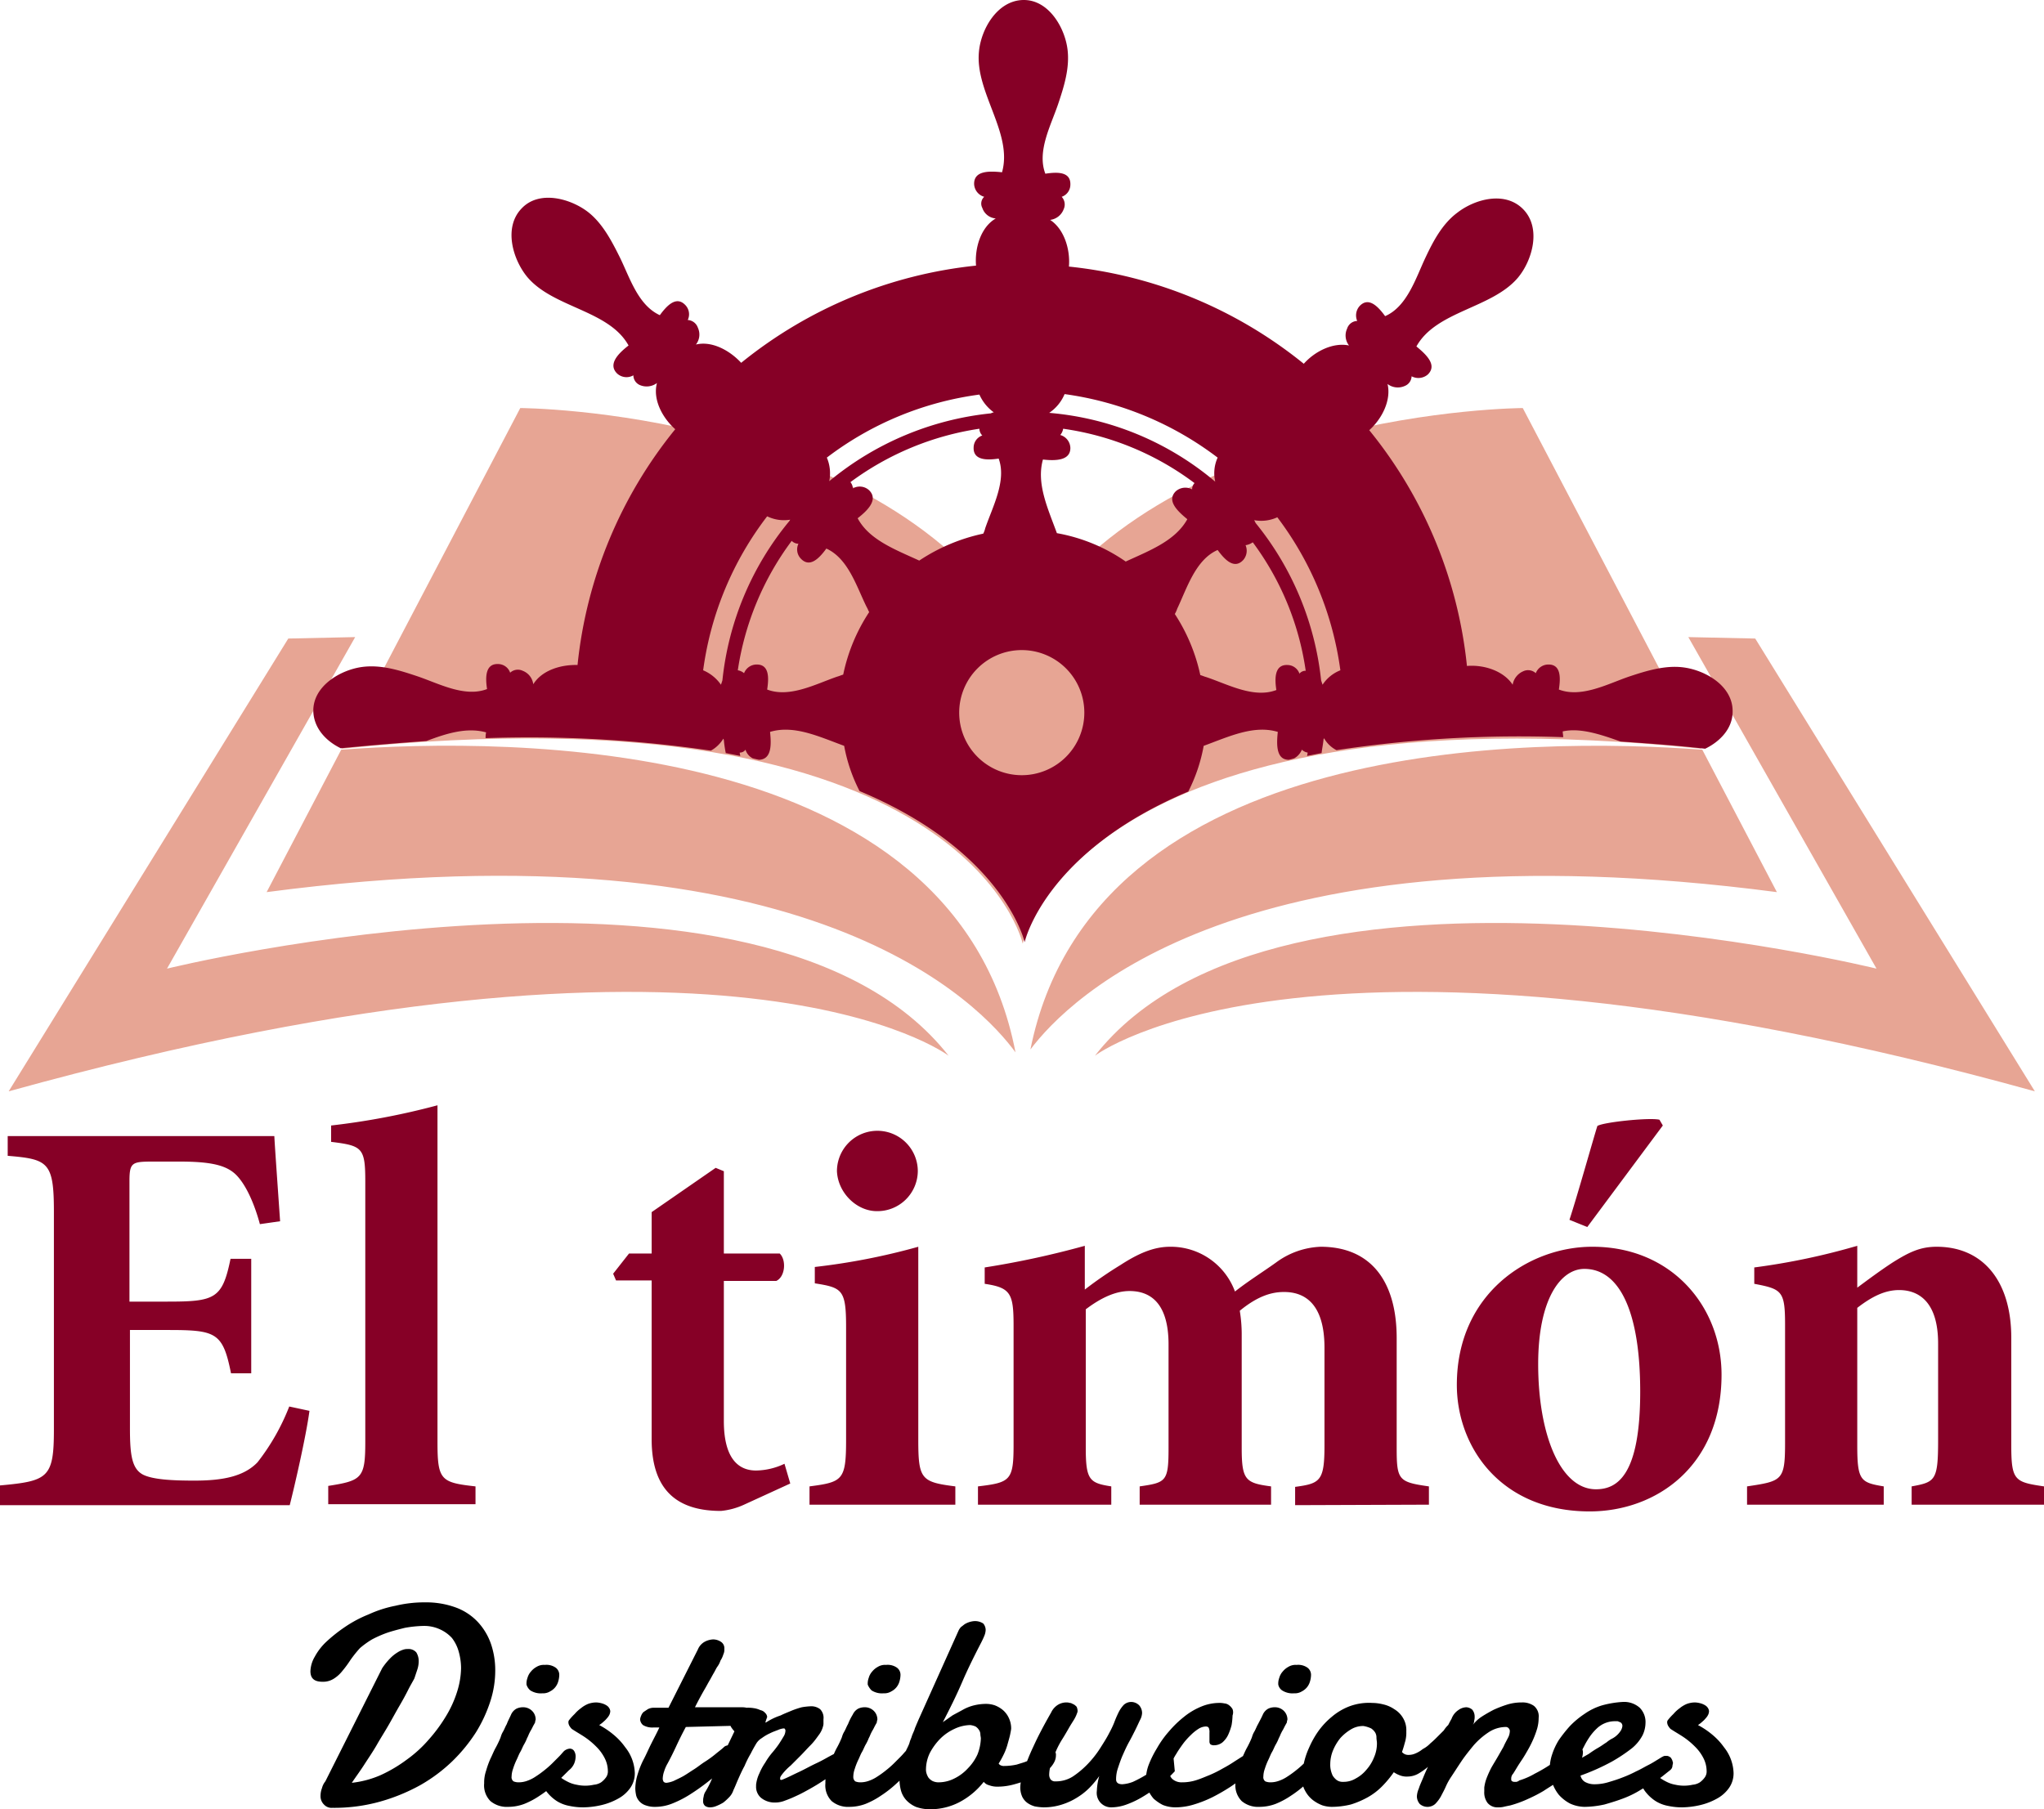 <svg id="Capa_1" data-name="Capa 1" xmlns="http://www.w3.org/2000/svg" viewBox="0 0 424.7 376"><defs><style>.cls-1{fill:#e7a594;}.cls-2{fill:#860026;}</style></defs><title>icono</title><path class="cls-1" d="M251.8,280.1c7.8-10.4,43.8-47.3,155.1-32.7l-15.5-29.6c-35-2.6-126.5-2.9-139.6,62.3m-3.1.6c-12.7-66-105.3-65.5-140.1-62.9L93.1,247.4c113.8-15,148.8,24,155.6,33.3M72.4,263.3l39.1-68.9-13.9.3L39.5,288.8c150.5-41.7,195.3-7.4,195.3-7.4-38.2-48.7-162.4-18.1-162.4-18.1m318.8-45.7-37.1-70.8s-75.8.3-104.2,47.6c-28.2-47.3-104.1-47.6-104.1-47.6l-37.1,70.8c129.6-13.4,141.5,40.5,141.5,40.5s11.9-53.8,141-40.5m69.3,71.2-58.1-94.1-13.9-.3,39.1,68.9s-124.2-30.6-162.4,18.1c0,0,44.8-34.3,195.3,7.4" transform="translate(-37.7 -62)"/><path class="cls-2" d="M462.4,374.7v-3.8c-6.1-.9-6.8-1.2-6.8-8.6V340c0-11.8-5.9-18.9-15.5-18.9-3.4,0-5.7,1.1-9.2,3.3-2.6,1.7-5,3.5-7.3,5.2v-8.7a140.85,140.85,0,0,1-21.4,4.5v3.4c5.8,1.1,6.4,1.5,6.4,8.6v24.4c0,7.9-.6,8-7.9,9.1v3.8h28.4v-3.8c-4.8-.8-5.5-1.2-5.5-8.5V333.8c3.1-2.4,5.8-3.7,8.7-3.7,4.2,0,8.1,2.6,8.1,11.1v20.1c0,8.4-.6,8.7-5.5,9.6v3.8Zm-95.5-49c7.4,0,11.6,9.1,11.6,25.5,0,17.3-4.7,20.3-9.2,20.3-7.4,0-12-11.4-12-26,0-13.6,4.7-19.8,9.6-19.8Zm1.6-4.6c-13.1,0-28.1,9.7-28.1,28.7,0,12.9,9.1,26.3,27.6,26.3,13.8,0,27.4-9.4,27.4-28.4,0-14.2-10.4-26.6-26.8-26.6Zm-1-4.1,15.7-21.1-.7-1.2c-2-.5-11.7.5-12.9,1.3-.8,2.5-4.1,14.3-5.8,19.5Zm-32.9,57.7v-3.8c-6.3-.9-6.7-1.3-6.7-8V340.1c0-12-5.5-19-15.8-19a16.62,16.62,0,0,0-9.3,3.3c-2.8,2-5.7,3.8-8.5,6a14.2,14.2,0,0,0-13.5-9.3c-3.4,0-6.6,1.4-10.3,3.8a81.78,81.78,0,0,0-7.4,5.1v-9.1a184.91,184.91,0,0,1-20.8,4.5v3.4c5.4.8,6,2,6,8.7v24.8c0,7.4-.7,7.8-7.4,8.6v3.8h27.7v-3.8c-4.5-.7-5.3-1.3-5.3-8V334.1c3.3-2.5,6.3-3.8,9.1-3.8,4.4,0,8.1,2.6,8.1,11.1v21.5c0,7-.5,7.2-6,8v3.8h27.3v-3.8c-5.3-.7-6.1-1.3-6.1-8V339.1a30.55,30.55,0,0,0-.4-4.7c3.9-3.2,6.8-3.9,9.2-3.9,3.8,0,8.4,1.9,8.4,11.6v20.3c0,7.4-.9,7.9-6.1,8.6v3.8l27.8-.1Zm-98.4,0v-3.8c-7.1-.9-7.7-1.5-7.7-9.7V321.1a136.29,136.29,0,0,1-21.5,4.2v3.4c5.7.9,6.5,1.3,6.5,9.1v23.4c0,8.4-.7,8.8-7.6,9.7v3.8Zm-16.3-61a8.39,8.39,0,0,0,8.5-8.3,8.4,8.4,0,0,0-16.8,0c.2,4.5,4.1,8.3,8.3,8.3m-18,56.6-1.2-4.1a14.15,14.15,0,0,1-5.9,1.4c-2.5,0-6.7-1.1-6.7-10.3V328.2H199c1.9-.9,2.1-4.4.7-5.7H188.1V305.4l-1.7-.7-13.3,9.2v8.6h-4.7l-3.3,4.2.6,1.4h7.4v33c0,10.6,5.3,14.9,14.4,14.9a14.91,14.91,0,0,0,4.8-1.3Zm-65.4,4.4v-3.8c-7.2-.8-7.9-1.3-7.9-9.2v-70a151.09,151.09,0,0,1-22.1,4.2v3.4c6.5.8,7.1,1.2,7.1,8.3v54c0,7.6-.7,8.1-7.7,9.2v3.8h30.6v.1ZM97.8,354.3a45.68,45.68,0,0,1-6.6,11.6c-2.8,2.9-7.1,3.8-13.1,3.8-4.5,0-8.5-.2-10.6-1.2-2.4-1.2-2.8-4.1-2.8-9.7V338.4h7.9c10,0,11.4.5,13.1,9h4.2V323.6H85.6c-1.7,8.3-3.2,8.9-13.1,8.9H64.6v-25c0-3.9.5-4.1,4.8-4.1h5.7c6.6,0,9.8.8,11.8,2.9s3.7,6,4.8,10.1l4.2-.6c-.5-7.3-1.1-15.6-1.2-17.7H39.3v4.1c8.4.7,9.6,1.3,9.6,11.6v45.3c0,10-1.2,10.7-11.2,11.6v4.1H97.9c.9-3.5,3.4-14.3,4.1-19.6Z" transform="translate(-37.7 -62)"/><path d="M391.4,419.8a4.62,4.62,0,0,0,.7-.7,3,3,0,0,0,.5-.7,1.88,1.88,0,0,0,.2-.8,1.42,1.42,0,0,0-.2-.6,1.7,1.7,0,0,0-.6-.6,3.55,3.55,0,0,0-.9-.4,5,5,0,0,0-1.2-.2,5.08,5.08,0,0,0-1.7.3,6,6,0,0,0-1.5.9,7.41,7.41,0,0,0-1.3,1.2,12,12,0,0,0-1.1,1.2.76.76,0,0,0-.2.5,1.61,1.61,0,0,0,.3.9,2.74,2.74,0,0,0,.4.5c.9.6,1.8,1.1,2.7,1.7a15.91,15.91,0,0,1,2.4,2,9.12,9.12,0,0,1,1.7,2.3,6,6,0,0,1,.7,2.7,2.12,2.12,0,0,1-.4,1.4,4.74,4.74,0,0,1-1,1,3.33,3.33,0,0,1-1.5.5,8.2,8.2,0,0,1-3.6,0,6.36,6.36,0,0,1-1.8-.6,9.88,9.88,0,0,1-1.5-.9,6,6,0,0,1-1.1-1.2c-.1-.3-.3-.4-.6-.5a2,2,0,0,0-.7-.1,1.73,1.73,0,0,0-1.2.6,1.66,1.66,0,0,0-.5,1.3.76.76,0,0,0,.1.4,5.68,5.68,0,0,0,1.2,2.6,8.6,8.6,0,0,0,2,1.8,7.42,7.42,0,0,0,2.6,1,13.58,13.58,0,0,0,2.9.3,17.37,17.37,0,0,0,3.9-.5,13.49,13.49,0,0,0,3.5-1.4,7.28,7.28,0,0,0,2.4-2.2,5.29,5.29,0,0,0,.9-3,9,9,0,0,0-2-5.4,13.38,13.38,0,0,0-2.3-2.5,16.88,16.88,0,0,0-3.1-2.1,5.5,5.5,0,0,0,.9-.7m-20.8-3.4a12.7,12.7,0,0,0-3.7,1.8,18.1,18.1,0,0,0-3,2.5,29.15,29.15,0,0,0-2.3,2.9,13.48,13.48,0,0,0-1.4,3,9.72,9.72,0,0,0-.5,2.7,10.59,10.59,0,0,0,.5,3.1,8.16,8.16,0,0,0,1.4,2.6,8.36,8.36,0,0,0,2.3,1.8,7.45,7.45,0,0,0,3.1.7,20,20,0,0,0,4.1-.5c1.4-.4,2.7-.8,4-1.3a20.17,20.17,0,0,0,3.6-1.8c1.1-.6,2.1-1.3,3-1.8s1.6-1.1,2.1-1.5.9-.7,1-.8a1.2,1.2,0,0,0,.4-.8c0-.2.1-.4.1-.6a.6.6,0,0,0-.1-.4c0-.2-.1-.3-.2-.5s-.2-.3-.4-.4a1.07,1.07,0,0,0-.6-.2h-.4a1.69,1.69,0,0,0-.5.2c-.2.1-.5.3-1,.6s-1.1.7-1.9,1.1-1.6.9-2.5,1.3a25.5,25.5,0,0,1-2.9,1.3c-1,.4-2,.7-3,1a9.93,9.93,0,0,1-2.8.4,3.94,3.94,0,0,1-2-.5,2,2,0,0,1-.9-1.3,45.78,45.78,0,0,0,6.5-2.9,33.84,33.84,0,0,0,4.2-2.8,8.72,8.72,0,0,0,2.2-2.7,6.08,6.08,0,0,0,.6-2.5,4.22,4.22,0,0,0-1.2-3.2,4.89,4.89,0,0,0-3.6-1.2,20.48,20.48,0,0,0-4.2.7m3.9,3.6a.91.91,0,0,1,.3.7,2.37,2.37,0,0,1-.5,1.2,4.74,4.74,0,0,1-1.8,1.5,6.31,6.31,0,0,0-1,.7c-.5.3-1,.7-1.7,1.1s-1.3.8-2,1.3l-2.1,1.2c.1-.4.3-.8.5-1.4s.5-1.1.8-1.7a17.39,17.39,0,0,1,1.1-1.8,10.7,10.7,0,0,1,1.4-1.6,5.42,5.42,0,0,1,3.7-1.5h.6a4.88,4.88,0,0,1,.7.3M338,421.7c-.5,1-1,2-1.5,3.1s-1.1,2.2-1.6,3.3-1,2.1-1.4,3.1-.8,1.8-1,2.5a4.51,4.51,0,0,0-.4,1.6,2.45,2.45,0,0,0,.6,1.6,2.43,2.43,0,0,0,3.2,0,7.38,7.38,0,0,0,1.2-1.6c.3-.6.7-1.3,1-2a12.81,12.81,0,0,1,1.1-2c.6-.9,1.3-2,2.1-3.2s1.7-2.3,2.6-3.4A15.39,15.39,0,0,1,347,422a6.56,6.56,0,0,1,3.5-1.1.78.78,0,0,1,.7.3.84.84,0,0,1,.2.7,3,3,0,0,1-.4,1.3c-.3.6-.6,1.1-.9,1.8l-1.2,2.1c-.4.7-.9,1.5-1.3,2.2a21.4,21.4,0,0,0-1,2.2,8.35,8.35,0,0,0-.5,2v.8a3.61,3.61,0,0,0,.7,2.4,2.66,2.66,0,0,0,2.2.9,4.48,4.48,0,0,0,1.1-.1c.4-.1.9-.2,1.4-.3a23.5,23.5,0,0,0,3.8-1.4,30.13,30.13,0,0,0,3.1-1.6c.9-.6,1.9-1.2,2.8-1.8s1.9-1.4,3-2.2a6.68,6.68,0,0,0,1.8-2,4.14,4.14,0,0,0,.6-2,1.69,1.69,0,0,0-.3-1,1,1,0,0,0-.8-.4.6.6,0,0,0-.4.1c-.2.1-.3.2-.5.3-.6.5-1.3,1.1-2.1,1.7s-1.8,1.3-2.8,1.9a31.36,31.36,0,0,1-3.1,1.8,14.84,14.84,0,0,1-3.2,1.4,1.55,1.55,0,0,1-.6.3h-.5a.76.76,0,0,1-.5-.2c-.1-.1-.1-.2-.1-.4a1.5,1.5,0,0,1,.4-1.1c.2-.3.5-.8.8-1.3s.7-1.1,1.1-1.7.8-1.3,1.2-2a22.56,22.56,0,0,0,1.1-2.2,19.45,19.45,0,0,0,.8-2.2,8.33,8.33,0,0,0,.3-2.2,2.8,2.8,0,0,0-1-2.5,4.09,4.09,0,0,0-2.5-.7,10.12,10.12,0,0,0-2.9.4,24.88,24.88,0,0,0-2.9,1.1,30,30,0,0,0-2.6,1.5,7.43,7.43,0,0,0-1.8,1.7,1.61,1.61,0,0,0,.3-.9,2.49,2.49,0,0,0,.1-.8,2.25,2.25,0,0,0-.5-1.5,2.08,2.08,0,0,0-1.2-.5,2.93,2.93,0,0,0-1.7.6,3.68,3.68,0,0,0-1.4,1.8c-.4.7-.8,1.5-1.3,2.5m-19.9-5.1a12.52,12.52,0,0,0-3.7,2.2,15.84,15.84,0,0,0-2.8,3,19.34,19.34,0,0,0-1.9,3.4,16,16,0,0,0-1.1,3.3,10.44,10.44,0,0,0-.4,2.8,5.43,5.43,0,0,0,.7,2.9,6,6,0,0,0,1.6,1.9,7.81,7.81,0,0,0,2,1.1,6.8,6.8,0,0,0,1.9.3,16.84,16.84,0,0,0,4-.5,18.45,18.45,0,0,0,3.5-1.5,13.31,13.31,0,0,0,3-2.3,21.72,21.72,0,0,0,2.4-2.9,6.07,6.07,0,0,0,1.4.7,3.89,3.89,0,0,0,1.5.2,4.56,4.56,0,0,0,2.2-.6,13.66,13.66,0,0,0,2.1-1.5c.7-.6,1.3-1.2,1.9-1.8s1.1-1.2,1.6-1.7a7.23,7.23,0,0,0,1.7-2,4.12,4.12,0,0,0,.4-1.7,2.13,2.13,0,0,0-.3-1.2.87.87,0,0,0-.7-.4.76.76,0,0,0-.5.2,5.31,5.31,0,0,0-.9,1.1l-1.3,1.3c-.5.5-.9.9-1.5,1.4a6.1,6.1,0,0,1-1.6,1.2,6,6,0,0,1-1.5.9,3.45,3.45,0,0,1-1.3.3,2,2,0,0,1-.8-.1,1.79,1.79,0,0,1-.7-.5c.3-.8.5-1.6.7-2.3a7.14,7.14,0,0,0,.2-2,4.86,4.86,0,0,0-.7-2.8,5.16,5.16,0,0,0-1.8-1.8,6.71,6.71,0,0,0-2.3-1,9.69,9.69,0,0,0-2.3-.3,11.63,11.63,0,0,0-4.7.7m4.5,4.6a3,3,0,0,1,.8.8,2,2,0,0,1,.3,1.1c0,.4.1.8.1,1.2a7.17,7.17,0,0,1-.6,2.9,8.69,8.69,0,0,1-1.6,2.6,7.28,7.28,0,0,1-2.2,1.8,4.84,4.84,0,0,1-2.6.7,2.12,2.12,0,0,1-1.4-.4,3.45,3.45,0,0,1-.8-.9,5.64,5.64,0,0,1-.4-1.2,4.87,4.87,0,0,1-.1-1.2,7.53,7.53,0,0,1,.6-2.9,10.37,10.37,0,0,1,1.5-2.5,9.62,9.62,0,0,1,2.2-1.8,4.84,4.84,0,0,1,2.6-.7,6,6,0,0,1,1.6.5m-23.5-.9c-.3.5-.5,1.1-.8,1.6s-.4.9-.5,1.2a20,20,0,0,1-1,2.1c-.4.7-.7,1.5-1.1,2.3s-.6,1.6-.9,2.5a7.83,7.83,0,0,0-.4,2.6,4.64,4.64,0,0,0,1.3,3.7,5.31,5.31,0,0,0,3.7,1.2,9.6,9.6,0,0,0,3.3-.6,16.56,16.56,0,0,0,3.2-1.7,23.4,23.4,0,0,0,3.1-2.4c1-.9,2-1.9,3-2.9a3.6,3.6,0,0,0,1.1-1.4,3.93,3.93,0,0,0,.3-1.4,2.13,2.13,0,0,0-.3-1.2,1,1,0,0,0-.8-.5,2.08,2.08,0,0,0-1.2.5c-.3.3-.6.7-1.1,1.2l-1.4,1.4a20,20,0,0,1-1.6,1.4,20.28,20.28,0,0,1-1.8,1.3,7.57,7.57,0,0,1-1.8.9,5.08,5.08,0,0,1-1.7.3,2.68,2.68,0,0,1-1.1-.2,1.05,1.05,0,0,1-.4-1,5,5,0,0,1,.3-1.6,13.36,13.36,0,0,1,.7-1.8c.3-.6.5-1.2.8-1.7s.5-1.1.8-1.6a9.25,9.25,0,0,0,.5-1c.1-.3.3-.6.4-.9a9.25,9.25,0,0,1,.5-1c.2-.3.4-.8.7-1.3.1-.2.2-.3.2-.5s.1-.3.1-.5a2.5,2.5,0,0,0-.8-1.8,2.64,2.64,0,0,0-1.9-.7,3.08,3.08,0,0,0-1.3.3,2.61,2.61,0,0,0-1.1,1.2c-.3.7-.7,1.4-1,2m5-7a4,4,0,0,0,2.5.6,2.73,2.73,0,0,0,1.6-.4,3.33,3.33,0,0,0,1.1-.9,3.38,3.38,0,0,0,.6-1.2,5,5,0,0,0,.2-1.2,1.86,1.86,0,0,0-.7-1.6,3.34,3.34,0,0,0-2.3-.6,2.86,2.86,0,0,0-1.7.4,4,4,0,0,0-1.2,1,3.29,3.29,0,0,0-.7,1.3,3.4,3.4,0,0,0-.2,1.4,1.93,1.93,0,0,0,.8,1.2m-10.3,3.9a2.7,2.7,0,0,0-.7-.8,1.78,1.78,0,0,0-1-.4,4.87,4.87,0,0,0-1.2-.1,9.86,9.86,0,0,0-3.7.8,14.15,14.15,0,0,0-3.5,2.1,22,22,0,0,0-3.1,3,20.45,20.45,0,0,0-2.5,3.5,21.54,21.54,0,0,0-1.7,3.4,8.87,8.87,0,0,0-.6,3,5.38,5.38,0,0,0,.4,2.2,7.61,7.61,0,0,0,1.2,1.9,9.06,9.06,0,0,0,1.9,1.3,7.08,7.08,0,0,0,2.6.5,13.2,13.2,0,0,0,3.9-.6,25,25,0,0,0,3.8-1.5,39.72,39.72,0,0,0,3.5-2c1.1-.7,2-1.4,2.9-2a19.33,19.33,0,0,0,2-1.7l.9-.9a2,2,0,0,0,.4-.8c0-.2.1-.4.1-.6a.6.6,0,0,0-.1-.4c0-.2-.1-.3-.2-.5s-.2-.3-.4-.4a1.42,1.42,0,0,0-.6-.2,2.92,2.92,0,0,0-.9.2c-.2.1-.5.3-1,.6s-1.1.7-1.9,1.2a27.5,27.5,0,0,1-2.5,1.5,24.37,24.37,0,0,1-2.8,1.4c-1,.4-1.9.8-2.9,1.1a9.47,9.47,0,0,1-2.8.4,2.88,2.88,0,0,1-1.9-.6,1.86,1.86,0,0,1-.7-1.6,4.12,4.12,0,0,1,.4-1.7,9.34,9.34,0,0,1,1-2c.4-.7.9-1.4,1.4-2.1a14.54,14.54,0,0,1,1.6-1.8,9.14,9.14,0,0,1,1.6-1.3,3,3,0,0,1,1.5-.5c.4,0,.6.1.7.4a2.22,2.22,0,0,1,.1.9v1.8a.85.85,0,0,0,.2.6,1.17,1.17,0,0,0,.7.2,2.79,2.79,0,0,0,1.8-.6,4.81,4.81,0,0,0,1.2-1.6,11.76,11.76,0,0,0,.7-2,15,15,0,0,0,.2-2,1.91,1.91,0,0,0,0-1.3m-12.4,8.7a13.26,13.26,0,0,1-2.6,2.7,27.73,27.73,0,0,1-2.9,2.2,26,26,0,0,1-2.8,1.5,7.44,7.44,0,0,1-2.2.5c-.8,0-1.3-.3-1.3-1a7.1,7.1,0,0,1,.4-2.4c.3-.9.6-1.8,1-2.7s.8-1.8,1.3-2.7.9-1.7,1.3-2.5.7-1.5,1-2.1a3.35,3.35,0,0,0,.4-1.4,2.45,2.45,0,0,0-.6-1.6,2.36,2.36,0,0,0-1.6-.7,2.27,2.27,0,0,0-1.6.6,6.45,6.45,0,0,0-1.1,1.6,22,22,0,0,0-.9,2.1,20,20,0,0,1-1,2.1c-.5,1-1.2,2.1-1.9,3.2a21,21,0,0,1-2.6,3.3,18.6,18.6,0,0,1-3.1,2.6,6.53,6.53,0,0,1-3.6,1,1.16,1.16,0,0,1-1-.4,1.69,1.69,0,0,1-.3-1,7.42,7.42,0,0,1,.5-2.5,27.73,27.73,0,0,1,1-2.6,18.34,18.34,0,0,1,1.3-2.4c.5-.8.9-1.5,1.3-2.2s.8-1.3,1.1-1.8a6.87,6.87,0,0,0,.6-1.3,1.09,1.09,0,0,0,.1-.5,2.35,2.35,0,0,0-.2-.8,2.65,2.65,0,0,0-.6-.5c-.3-.1-.5-.3-.8-.3a2.49,2.49,0,0,0-.8-.1,3.37,3.37,0,0,0-1.7.5,3.76,3.76,0,0,0-1.4,1.6c-1.6,2.8-2.8,5.1-3.7,7.1a42,42,0,0,0-1.9,4.7,10.64,10.64,0,0,0-.7,2.7,6.17,6.17,0,0,0-.1.9,4.64,4.64,0,0,0,.4,2.1,3.48,3.48,0,0,0,1.1,1.3,5.07,5.07,0,0,0,1.5.7,11,11,0,0,0,1.8.2,12.26,12.26,0,0,0,3.9-.6,13.54,13.54,0,0,0,3.2-1.5,13.29,13.29,0,0,0,2.6-2.1,19.25,19.25,0,0,0,1.9-2.3,13.19,13.19,0,0,0-.5,3.1,3,3,0,0,0,3.1,3.4,9.4,9.4,0,0,0,3.1-.6,18.74,18.74,0,0,0,3.5-1.7,36.41,36.41,0,0,0,3.5-2.4,26.82,26.82,0,0,0,3-2.8ZM243.2,433a4.67,4.67,0,0,0,1.7.3,12.65,12.65,0,0,0,2.8-.3c.9-.2,1.8-.5,2.8-.8a16,16,0,0,0,2.7-1.2c.9-.5,1.7-.9,2.6-1.5a5.27,5.27,0,0,0,1-1.4,3.08,3.08,0,0,0,.3-1.3,1.37,1.37,0,0,0-.4-1.1.91.91,0,0,0-.8-.4.75.75,0,0,0-.7.4c-.4.3-1,.6-1.6,1s-1.4.7-2.1,1.1-1.6.6-2.5.9a12.22,12.22,0,0,1-2.6.3,1.48,1.48,0,0,1-.7-.1,1,1,0,0,1-.5-.4,18,18,0,0,0,1.1-2,11.87,11.87,0,0,0,.8-2.2c.2-.7.4-1.4.5-1.9s.2-1,.2-1.2a5.09,5.09,0,0,0-.5-2.2,4.81,4.81,0,0,0-1.2-1.6,5.85,5.85,0,0,0-1.7-1,5.66,5.66,0,0,0-1.8-.3,10.68,10.68,0,0,0-2.5.3,9.17,9.17,0,0,0-2.3.9c-.7.4-1.5.8-2.2,1.2l-2,1.4c1.4-2.7,2.8-5.5,4-8.3s2.6-5.6,4-8.3c.2-.4.4-.8.6-1.3a3.45,3.45,0,0,0,.3-1.3,2.11,2.11,0,0,0-.5-1.3,3.09,3.09,0,0,0-1.9-.5,4.55,4.55,0,0,0-1.9.6c-.3.2-.5.4-.8.6a3,3,0,0,0-.5.7l-8.4,18.7c-.2.5-.4.9-.5,1.2a4.12,4.12,0,0,0-.3.8c-.1.2-.2.5-.3.7a6.89,6.89,0,0,0-.3.8c-.1.3-.3.7-.4,1.1s-.4,1-.7,1.6c-.4,1-.7,2-1,3a10.79,10.79,0,0,0-.4,3,8.75,8.75,0,0,0,.3,2.4,4.9,4.9,0,0,0,1.1,2,6,6,0,0,0,2,1.4,8.53,8.53,0,0,0,3,.5,13.15,13.15,0,0,0,5.9-1.4,15.69,15.69,0,0,0,5.2-4.3,2,2,0,0,0,1.1.7m-2.8-12.2a2.34,2.34,0,0,1,.7.7,1.61,1.61,0,0,1,.3.9c0,.3.1.6.1.9a9.76,9.76,0,0,1-.7,3.3,10,10,0,0,1-2,2.9,9.36,9.36,0,0,1-2.8,2.1,7.22,7.22,0,0,1-3.2.8,2.9,2.9,0,0,1-1.4-.3,2.7,2.7,0,0,1-.8-.7,3.55,3.55,0,0,1-.4-.9,2.77,2.77,0,0,1-.1-.9,8,8,0,0,1,.8-3.3,12.7,12.7,0,0,1,2.1-2.9,10.19,10.19,0,0,1,3-2.1,8,8,0,0,1,3.3-.8,3.87,3.87,0,0,1,1.1.3m-26.5-.5c-.3.5-.5,1.1-.8,1.6s-.4.9-.5,1.2a20,20,0,0,1-1,2.1c-.4.7-.7,1.5-1.1,2.3s-.6,1.6-.9,2.5a7.46,7.46,0,0,0-.4,2.6,4.64,4.64,0,0,0,1.3,3.7,5.31,5.31,0,0,0,3.7,1.2,9.6,9.6,0,0,0,3.3-.6,16.56,16.56,0,0,0,3.2-1.7,23.4,23.4,0,0,0,3.1-2.4c1-.9,2-1.9,3-2.9a3.6,3.6,0,0,0,1.1-1.4,3.93,3.93,0,0,0,.3-1.4,2.13,2.13,0,0,0-.3-1.2,1,1,0,0,0-.8-.5,2.08,2.08,0,0,0-1.2.5c-.3.3-.6.7-1.1,1.2l-1.4,1.4a20,20,0,0,1-1.6,1.4,20.28,20.28,0,0,1-1.8,1.3,7.57,7.57,0,0,1-1.8.9,5.08,5.08,0,0,1-1.7.3,2.68,2.68,0,0,1-1.1-.2,1.18,1.18,0,0,1-.4-1,5,5,0,0,1,.3-1.6,13.36,13.36,0,0,1,.7-1.8c.3-.6.5-1.2.8-1.7s.5-1.1.8-1.6a9.25,9.25,0,0,0,.5-1c.1-.3.3-.6.4-.9a9.25,9.25,0,0,1,.5-1c.2-.3.4-.8.7-1.3.1-.2.2-.3.2-.5s.1-.3.1-.5a2.5,2.5,0,0,0-.8-1.8,2.64,2.64,0,0,0-1.9-.7,3.08,3.08,0,0,0-1.3.3,2.61,2.61,0,0,0-1.1,1.2,12.4,12.4,0,0,0-1,2m4.9-7a4,4,0,0,0,2.5.6,2.73,2.73,0,0,0,1.6-.4,3.33,3.33,0,0,0,1.1-.9,3.38,3.38,0,0,0,.6-1.2,5,5,0,0,0,.2-1.2,1.86,1.86,0,0,0-.7-1.6,3.34,3.34,0,0,0-2.3-.6,2.86,2.86,0,0,0-1.7.4,4,4,0,0,0-1.2,1,3.29,3.29,0,0,0-.7,1.3,3.4,3.4,0,0,0-.2,1.4,3.55,3.55,0,0,0,.8,1.2m-22,6.7h0c-.1-.1,0-.2,0-.3s.1-.2.1-.3.1-.2.1-.3a.35.35,0,0,1,.1-.2,1.22,1.22,0,0,0-.4-.9,1.7,1.7,0,0,0-1-.6,5,5,0,0,0-1.3-.4,7.57,7.57,0,0,0-1.5-.1,6.75,6.75,0,0,0-1.4.2,3.7,3.7,0,0,0-1.1.5,3,3,0,0,0-.8.8,2.13,2.13,0,0,0-.3,1.2,2.77,2.77,0,0,0,.3,1.3,5.5,5.5,0,0,0,.7.9c-.8,1.7-1.5,3.1-2.1,4.4s-1.1,2.4-1.6,3.4-.9,1.9-1.2,2.6a20.14,20.14,0,0,1-1.1,2.1,2.46,2.46,0,0,0-.4,1.1,2.49,2.49,0,0,0-.1.8,1.25,1.25,0,0,0,.4,1.1,1.8,1.8,0,0,0,1.1.3,3.45,3.45,0,0,0,1.3-.3,9.14,9.14,0,0,0,1.4-.7,12,12,0,0,0,1.2-1.1,3.77,3.77,0,0,0,.9-1.5c.3-.6.6-1.4,1-2.3s.8-1.8,1.3-2.7a21,21,0,0,1,1.3-2.6c.4-.8.8-1.5,1.1-2a3.4,3.4,0,0,1,1.2-1.2,9.5,9.5,0,0,1,1.7-1c.6-.3,1.2-.5,1.7-.7a3.63,3.63,0,0,1,1.1-.3.37.37,0,0,1,.3.1c0,.1.1.2.1.3a2.42,2.42,0,0,1-.4,1.3c-.3.5-.6,1-1,1.6a22,22,0,0,1-1.4,1.8,14.29,14.29,0,0,0-1.4,2,12,12,0,0,0-1.2,2.2,7.28,7.28,0,0,0-.7,2.4v.3a3,3,0,0,0,1,2.4,4.5,4.5,0,0,0,3,1,5.44,5.44,0,0,0,2-.4,24.43,24.43,0,0,0,2.4-1c.9-.4,1.8-.9,2.7-1.4s1.9-1.1,2.8-1.7,1.8-1.1,2.6-1.6,1.6-1,2.3-1.4a6.63,6.63,0,0,0,1.9-1.8,2.92,2.92,0,0,0,.6-1.5,1.06,1.06,0,0,0-1.2-1.2.9.9,0,0,0-.5.1c-.2.1-.4.1-.5.2-.8.5-1.7,1-2.9,1.6s-2.3,1.3-3.6,1.9-2.5,1.3-3.8,1.9-2.4,1.2-3.5,1.6c-.2,0-.2,0-.3-.1v-.3c0-.2.2-.5.6-1a12,12,0,0,1,1.6-1.6l2-2c.7-.7,1.4-1.5,2.1-2.2s1.2-1.4,1.7-2.1a5,5,0,0,0,.9-1.8,2.2,2.2,0,0,0,.1-.8v-.7a2.54,2.54,0,0,0-.7-2.1,3,3,0,0,0-2-.6,14.05,14.05,0,0,0-1.8.2,17.23,17.23,0,0,0-2.1.7c-.7.3-1.5.6-2.3,1a12.78,12.78,0,0,0-3.1,1.5Zm-4.6.6a3.73,3.73,0,0,0,1.2-.2,2.15,2.15,0,0,0,.7-.4,2.09,2.09,0,0,0,.4-.6,1.27,1.27,0,0,0,.1-.6,2.51,2.51,0,0,0-.2-1l-.6-.6c-.3-.1-.6-.2-1-.3s-.8-.1-1.3-.1h-9.4q1.05-2.1,2.1-3.9c.3-.5.6-1.1.9-1.6s.6-1.1.9-1.6.5-1,.8-1.4a4.45,4.45,0,0,0,.6-1.2,4.88,4.88,0,0,0,.6-1.3,2.15,2.15,0,0,0,.2-1.1,1.58,1.58,0,0,0-.7-1.5,3,3,0,0,0-1.6-.5,4.07,4.07,0,0,0-1.8.5,3.21,3.21,0,0,0-1.4,1.6l-6.1,12.1h-3.1a2.66,2.66,0,0,0-1.2.3l-.9.6a2.18,2.18,0,0,0-.5.8,2.54,2.54,0,0,0-.2.7,1.73,1.73,0,0,0,.6,1.2,3.72,3.72,0,0,0,2.2.5h1.2c-.5,1.1-1.1,2.2-1.7,3.4s-1.1,2.4-1.7,3.5a18.16,18.16,0,0,0-1.1,2.8,10.47,10.47,0,0,0-.5,3,7.72,7.72,0,0,0,.2,1.5,3,3,0,0,0,2,2,5.41,5.41,0,0,0,1.9.3,9.58,9.58,0,0,0,3.6-.7,21.65,21.65,0,0,0,3.7-1.9,44.44,44.44,0,0,0,3.8-2.7c1.3-1,2.5-2.1,3.8-3.2a3.92,3.92,0,0,0,1.2-1.4,3.53,3.53,0,0,0,.3-1.4,2,2,0,0,0-.3-1.1.91.91,0,0,0-.8-.4,1.61,1.61,0,0,0-.9.3c-.5.5-1.2,1-1.8,1.5s-1.4,1.1-2.2,1.6-1.5,1.1-2.3,1.6-1.5,1-2.2,1.4-1.4.7-2,1a5.62,5.62,0,0,1-1.5.4.85.85,0,0,1-.6-.2,1.42,1.42,0,0,1-.2-.6,5,5,0,0,1,.3-1.6,7.74,7.74,0,0,1,.7-1.6q.9-1.65,1.8-3.6c.6-1.3,1.3-2.7,2-4Zm-29.1-.8a4.62,4.62,0,0,0,.7-.7,3,3,0,0,0,.5-.7,1.88,1.88,0,0,0,.2-.8,1.42,1.42,0,0,0-.2-.6,1.7,1.7,0,0,0-.6-.6,3.55,3.55,0,0,0-.9-.4,5,5,0,0,0-1.2-.2,5.08,5.08,0,0,0-1.7.3,6,6,0,0,0-1.5.9,7.41,7.41,0,0,0-1.3,1.2,12,12,0,0,0-1.1,1.2.76.76,0,0,0-.2.5,1.61,1.61,0,0,0,.3.9,2.74,2.74,0,0,0,.4.5c.9.6,1.8,1.1,2.7,1.7a15.91,15.91,0,0,1,2.4,2,9.12,9.12,0,0,1,1.7,2.3,6,6,0,0,1,.7,2.7,2.12,2.12,0,0,1-.4,1.4,4.74,4.74,0,0,1-1,1,3.33,3.33,0,0,1-1.5.5,8.2,8.2,0,0,1-3.6,0,6.36,6.36,0,0,1-1.8-.6,9.88,9.88,0,0,1-1.5-.9,6,6,0,0,1-1.1-1.2c-.1-.3-.3-.4-.6-.5a2,2,0,0,0-.7-.1,1.73,1.73,0,0,0-1.2.6,1.66,1.66,0,0,0-.5,1.3.76.76,0,0,0,.1.4,5.68,5.68,0,0,0,1.2,2.6,8.6,8.6,0,0,0,2,1.8,7.42,7.42,0,0,0,2.6,1,13.58,13.58,0,0,0,2.9.3,17.37,17.37,0,0,0,3.9-.5,13.49,13.49,0,0,0,3.5-1.4,7.28,7.28,0,0,0,2.4-2.2,5.29,5.29,0,0,0,.9-3,9,9,0,0,0-2-5.4,13.38,13.38,0,0,0-2.3-2.5,16.88,16.88,0,0,0-3.1-2.1,5.5,5.5,0,0,0,.9-.7m-20.1.5c-.3.5-.5,1.1-.8,1.6s-.4.9-.5,1.2a20,20,0,0,1-1,2.1c-.4.7-.7,1.5-1.1,2.3a18.41,18.41,0,0,0-.9,2.5,7.46,7.46,0,0,0-.4,2.6,4.64,4.64,0,0,0,1.3,3.7,5.31,5.31,0,0,0,3.7,1.2,9.6,9.6,0,0,0,3.3-.6,16.56,16.56,0,0,0,3.2-1.7,23.4,23.4,0,0,0,3.1-2.4c1-.9,2-1.9,3-2.9a3.6,3.6,0,0,0,1.1-1.4,3.93,3.93,0,0,0,.3-1.4,2.13,2.13,0,0,0-.3-1.2,1.05,1.05,0,0,0-.9-.5,2.08,2.08,0,0,0-1.2.5c-.3.3-.6.7-1.1,1.2l-1.4,1.4a20,20,0,0,1-1.6,1.4,20.28,20.28,0,0,1-1.8,1.3,7.57,7.57,0,0,1-1.8.9,5.08,5.08,0,0,1-1.7.3,2.68,2.68,0,0,1-1.1-.2,1.05,1.05,0,0,1-.4-1,5,5,0,0,1,.3-1.6,13.36,13.36,0,0,1,.7-1.8c.3-.6.5-1.2.8-1.7s.5-1.1.8-1.6a9.25,9.25,0,0,0,.5-1c.1-.3.3-.6.4-.9a9.25,9.25,0,0,1,.5-1c.2-.3.4-.8.7-1.3.1-.2.2-.3.2-.5s.1-.3.1-.5a2.5,2.5,0,0,0-.8-1.8,2.64,2.64,0,0,0-1.9-.7,3.08,3.08,0,0,0-1.3.3,2.61,2.61,0,0,0-1.1,1.2c-.3.7-.7,1.4-.9,2m4.9-7a4,4,0,0,0,2.5.6,2.73,2.73,0,0,0,1.6-.4,3.33,3.33,0,0,0,1.1-.9,3.38,3.38,0,0,0,.6-1.2,5,5,0,0,0,.2-1.2,1.86,1.86,0,0,0-.7-1.6,3.34,3.34,0,0,0-2.3-.6,2.86,2.86,0,0,0-1.7.4,4,4,0,0,0-1.2,1,3.29,3.29,0,0,0-.7,1.3,3.4,3.4,0,0,0-.2,1.4,2.49,2.49,0,0,0,.8,1.2M124.4,409a5.66,5.66,0,0,0,.3-1.8,3.45,3.45,0,0,0-.5-1.8,2.14,2.14,0,0,0-1.8-.7,2.49,2.49,0,0,0-.8.1,4.88,4.88,0,0,0-1.3.6,7.89,7.89,0,0,0-1.5,1.2,13.87,13.87,0,0,0-1.7,2.1l-11.8,23.5a3.69,3.69,0,0,0-.7,1.4,4.53,4.53,0,0,0-.3,1.6,2.41,2.41,0,0,0,.7,1.8,2.14,2.14,0,0,0,1.8.7,35.35,35.35,0,0,0,9.9-1.3A39,39,0,0,0,125,433a33.42,33.42,0,0,0,6.7-5,33.93,33.93,0,0,0,4.9-6,29.22,29.22,0,0,0,3-6.5,20.65,20.65,0,0,0,1-6.3,16.86,16.86,0,0,0-.9-5.6,12.88,12.88,0,0,0-2.7-4.5,11.87,11.87,0,0,0-4.5-3,17.86,17.86,0,0,0-6.4-1.1,25.64,25.64,0,0,0-6.2.7,24.48,24.48,0,0,0-5.6,1.8,25.36,25.36,0,0,0-4.9,2.6,31.5,31.5,0,0,0-3.8,3,12.13,12.13,0,0,0-2.5,3.2,6.37,6.37,0,0,0-.9,3c0,1.5.8,2.2,2.5,2.2a4.14,4.14,0,0,0,2.3-.6,6.9,6.9,0,0,0,1.8-1.6,22.92,22.92,0,0,0,1.7-2.3,24.33,24.33,0,0,1,2-2.5,18,18,0,0,1,2.5-1.8,23.68,23.68,0,0,1,3.2-1.4c1.2-.4,2.4-.7,3.6-1a24.5,24.5,0,0,1,3.8-.4,7.82,7.82,0,0,1,3.5.7,7.63,7.63,0,0,1,2.5,1.8,8.18,8.18,0,0,1,1.4,2.8,12.86,12.86,0,0,1,.5,3.5,17.2,17.2,0,0,1-.8,4.8,23,23,0,0,1-2.3,5.1,32.36,32.36,0,0,1-3.6,4.9,26.08,26.08,0,0,1-4.6,4.2,29.53,29.53,0,0,1-5.4,3.2,20.48,20.48,0,0,1-6,1.6c.8-1.2,1.7-2.4,2.6-3.8s1.8-2.7,2.6-4.1,1.7-2.8,2.5-4.2,1.5-2.7,2.2-3.9,1.3-2.3,1.8-3.3,1-1.8,1.3-2.4l.6-1.8" transform="translate(-37.7 -62)"/><path class="cls-2" d="M316.2,201.3a7.86,7.86,0,0,0-3.7,3l-.3-.9a62.21,62.21,0,0,0-13.6-32.7l-.3-.6a8,8,0,0,0,4.8-.6,67.61,67.61,0,0,1,13.1,31.8M298,174.7a58.64,58.64,0,0,1,11,26.7,1.61,1.61,0,0,0-1.3.6,2.67,2.67,0,0,0-2.5-1.8c-2.6-.1-2.7,2.6-2.3,5.2-4.7,1.8-10.1-1.2-14.6-2.7-.4-.1-.8-.3-1.2-.4a37.61,37.61,0,0,0-5.3-12.7,5.36,5.36,0,0,0,.5-1.1c2-4.2,3.8-10.2,8.4-12.2,1.6,2.2,3.5,4,5.3,2.1a2.93,2.93,0,0,0,.5-3.1,3.39,3.39,0,0,0,1.5-.6m-7.3-17.6a7.83,7.83,0,0,0-.5,5,61.41,61.41,0,0,0-34.5-14.3,8.79,8.79,0,0,0,3.2-3.9,67.74,67.74,0,0,1,31.8,13.2m-30.6-2a2.88,2.88,0,0,0-2.1-2.7,2.62,2.62,0,0,0,.6-1.3,59.14,59.14,0,0,1,27.3,11.3,1.79,1.79,0,0,0-.5,1.3,3,3,0,0,0-3.4.4c-1.9,1.9.2,4,2.4,5.8-2.5,4.5-7.8,6.5-12.8,8.8a36.18,36.18,0,0,0-14.3-5.9c-1.9-5.2-4.3-10.3-2.9-15.3,2.7.3,5.7.2,5.7-2.4m2.9,55a13,13,0,1,1-13-13,13,13,0,0,1,13,13m-20.6-38.3a4.87,4.87,0,0,1-.4,1.1,38.4,38.4,0,0,0-13.3,5.6c-5-2.3-10.4-4.3-12.8-8.8,2.2-1.7,4.3-3.9,2.4-5.8a2.87,2.87,0,0,0-3.4-.4,2.11,2.11,0,0,0-.5-1.3,59.8,59.8,0,0,1,26.8-11.1,2,2,0,0,0,.6,1.4A2.67,2.67,0,0,0,240,155c-.1,2.6,2.6,2.7,5.2,2.3,1.7,4.6-1.3,10.1-2.8,14.5m1.8-24.1a1.42,1.42,0,0,0-.6.2A62.67,62.67,0,0,0,210,162a8.31,8.31,0,0,0-.5-4.9A66.83,66.83,0,0,1,241.2,144a9.12,9.12,0,0,0,3,3.7M209.4,176c4.6,2.1,6.3,8,8.4,12.2.2.3.3.7.5,1a37.35,37.35,0,0,0-5.4,13c-.4.1-.8.3-1.2.4-4.4,1.5-9.9,4.5-14.6,2.7.4-2.6.4-5.3-2.3-5.2a2.82,2.82,0,0,0-2.5,1.8,2.62,2.62,0,0,0-1.3-.6,59.67,59.67,0,0,1,11.2-26.9,2,2,0,0,0,1.4.6,2.75,2.75,0,0,0,.5,3.1c1.8,1.9,3.7.1,5.3-2.1m-7.5-6c-.1.1-.1.2-.2.3a61.94,61.94,0,0,0-13.9,33.1l-.3.9a8.5,8.5,0,0,0-3.7-3,67.17,67.17,0,0,1,13.3-32,8,8,0,0,0,4.8.7m172.5,46.1c5.6.4,11.5.8,17.6,1.5,3.1-1.5,5.7-4.2,5.7-7.7.1-5.3-5.6-8.6-10.2-9.2-3.8-.5-7.7.7-11.3,1.9-4.4,1.5-9.9,4.5-14.6,2.7.4-2.6.4-5.3-2.3-5.2a2.82,2.82,0,0,0-2.5,1.8,2.35,2.35,0,0,0-2.6-.4,3.7,3.7,0,0,0-2.2,2.8c-1.9-2.9-6-4.2-9.5-3.9a92.64,92.64,0,0,0-20.3-49c2.7-2.4,4.6-6.3,3.8-9.6a3.52,3.52,0,0,0,3.6.4,2.23,2.23,0,0,0,1.4-2,3,3,0,0,0,3.4-.4c1.9-1.9-.2-4-2.4-5.8,4.1-7.4,15.7-7.9,21.1-14.3,3-3.6,4.9-10.3,1.1-14.2s-10.1-2.1-13.7.7c-3.1,2.3-5,5.9-6.6,9.3-2,4.2-3.8,10.2-8.4,12.2-1.6-2.2-3.5-4-5.3-2.1a2.93,2.93,0,0,0-.5,3.1,2.27,2.27,0,0,0-2.1,1.6,3.37,3.37,0,0,0,.4,3.5c-3.3-.7-7.1,1.2-9.4,3.8a92.67,92.67,0,0,0-48.8-20.2c.3-3.6-1-7.8-3.9-9.7a3.45,3.45,0,0,0,2.8-2.2,2.35,2.35,0,0,0-.4-2.6,2.67,2.67,0,0,0,1.8-2.5c.1-2.7-2.6-2.7-5.2-2.3-1.8-4.7,1.2-10.1,2.7-14.6,1.2-3.6,2.4-7.4,1.9-11.3-.6-4.6-4-10.3-9.2-10.2-5.4.1-8.8,6.1-9.2,10.8-.8,8.4,7.1,16.9,4.8,25-2.8-.3-5.8-.3-5.8,2.4a2.88,2.88,0,0,0,2.1,2.7,1.91,1.91,0,0,0-.4,2.3,3.21,3.21,0,0,0,2.8,2.2c-3.1,1.8-4.4,6.1-4.1,9.8a92.67,92.67,0,0,0-48.8,20.2c-2.4-2.6-6.1-4.6-9.4-3.8a3.37,3.37,0,0,0,.4-3.5,2.37,2.37,0,0,0-2.1-1.6,2.75,2.75,0,0,0-.5-3.1c-1.8-1.9-3.7-.1-5.3,2.1-4.6-2.1-6.3-8-8.4-12.2-1.7-3.4-3.6-7-6.6-9.3-3.7-2.8-10.1-4.5-13.7-.7-3.8,3.9-1.9,10.5,1.1,14.2,5.4,6.5,17,6.9,21.1,14.3-2.2,1.7-4.3,3.9-2.4,5.8a2.87,2.87,0,0,0,3.4.4,2.23,2.23,0,0,0,1.3,2,3.57,3.57,0,0,0,3.6-.4c-.9,3.4,1.1,7.2,3.8,9.6a92.64,92.64,0,0,0-20.3,49c-3.5-.1-7.4,1.1-9.2,4a3.45,3.45,0,0,0-2.2-2.8,2.35,2.35,0,0,0-2.6.4,2.67,2.67,0,0,0-2.5-1.8c-2.6-.1-2.7,2.6-2.3,5.2-4.7,1.8-10.1-1.2-14.6-2.7-3.6-1.2-7.4-2.4-11.3-1.9-4.6.6-10.3,4-10.2,9.2.1,3.5,2.6,6.2,5.7,7.7,6.2-.6,12.1-1.1,17.8-1.5,4.2-1.6,8.4-2.9,12.4-1.8a4.87,4.87,0,0,0-.1,1.2,260,260,0,0,1,46.8,2.6,7,7,0,0,0,2.6-2.5c0,.1.1.2.1.3a25.12,25.12,0,0,0,.4,2.7l3,.6c0-.2-.1-.5-.1-.7a1.43,1.43,0,0,0,1.2-.6,3,3,0,0,0,1.5,1.8c.4.1.8.2,1.3.3,2.6-.1,2.6-3,2.3-5.8,5-1.5,10.2,1,15.4,2.9a33.69,33.69,0,0,0,3.2,9.4c30.1,12.6,34.3,31.4,34.3,31.4s4.1-18.7,34-31.3a34.34,34.34,0,0,0,3.2-9.5c5.2-1.9,10.4-4.4,15.4-2.9-.3,2.8-.3,5.8,2.3,5.8.4-.1.8-.2,1.1-.3a3.57,3.57,0,0,0,1.6-1.8,2.28,2.28,0,0,0,1.2.6c0,.2-.1.5-.1.7l3-.6c.1-.9.3-1.8.4-2.8,0-.1.1-.2.1-.3a6.27,6.27,0,0,0,2.6,2.5,253.05,253.05,0,0,1,47.1-2.7c0-.4-.1-.8-.1-1.2,3.6-.8,7.8.6,12,2.1" transform="translate(-37.7 -62)"/></svg>